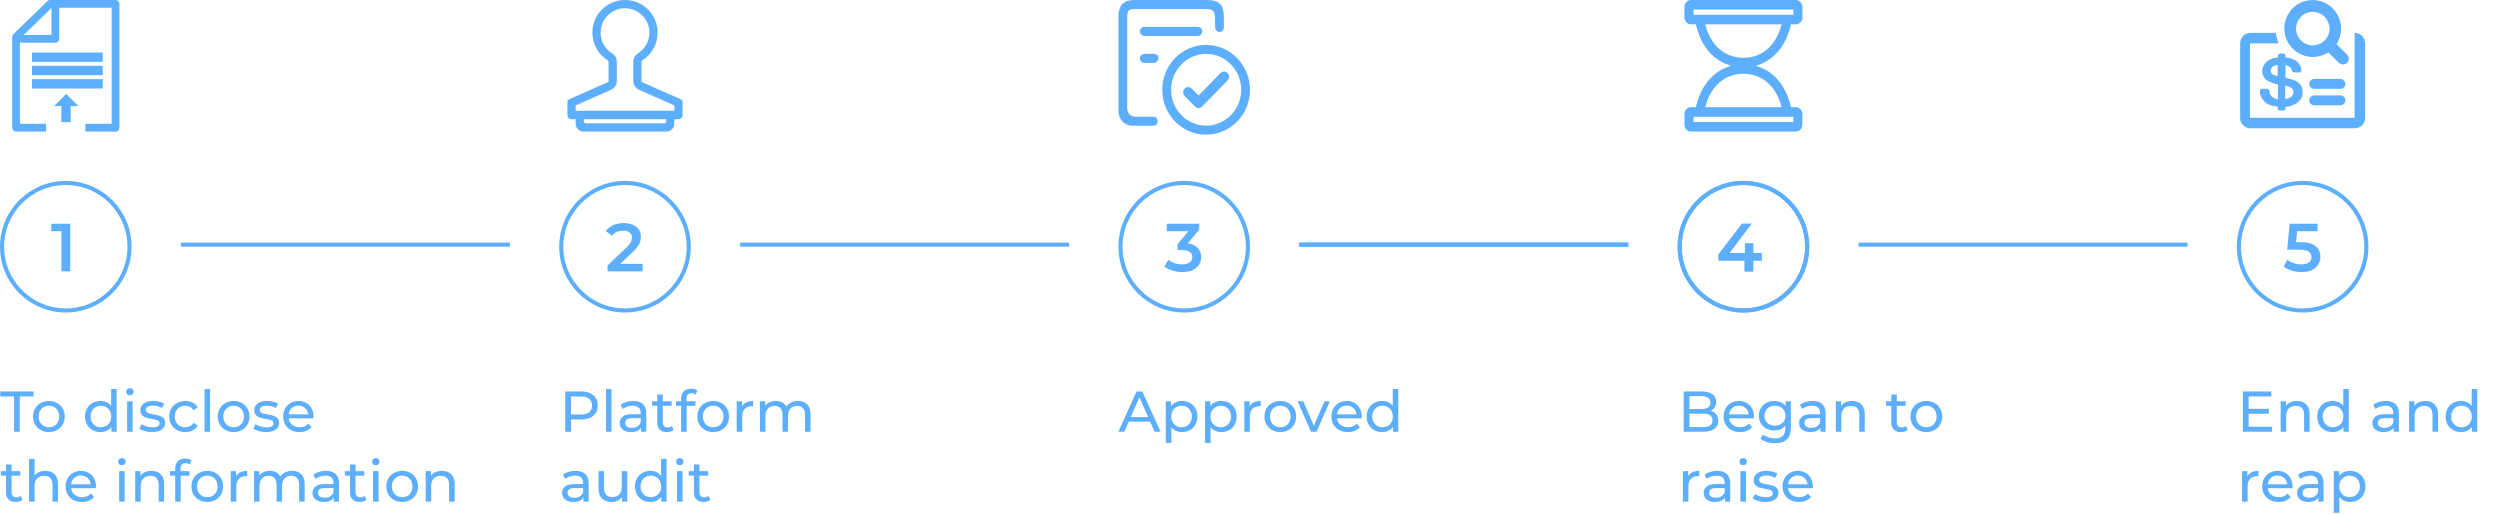 <svg width="608" height="125" viewBox="0 0 608 125" fill="none" xmlns="http://www.w3.org/2000/svg">
<path d="M572.72 8C574.08 8 575.2 9.12 575.2 10.56V28.64C575.2 30.08 574.08 31.2 572.72 31.2H547.28C545.92 31.2 544.8 30.08 544.8 28.64V10.56C544.8 9.12 545.92 8 547.28 8H553.52C553.44 8.4 554.08 10.16 554.08 10.56H547.2V28.64H572.64V8H572.72ZM569.84 15.68C569.44 15.68 569.12 15.52 568.8 15.28L566.24 12.72C563.6 14.48 560.08 14.16 557.76 12C555.44 9.84 554.88 6.4 556.4 3.6C557.92 0.8 561.12 -0.56 564.16 0.24C567.2 1.04 569.36 3.76 569.36 6.96C569.36 8.32 568.96 9.6 568.24 10.72L570.8 13.28C571.2 13.68 571.36 14.32 571.12 14.8C570.96 15.36 570.4 15.68 569.84 15.68ZM562.48 2.88C560.24 2.88 558.4 4.72 558.4 6.96C558.4 9.2 560.24 11.04 562.48 11.04C564.72 11.04 566.56 9.2 566.56 6.96C566.48 4.72 564.72 2.88 562.48 2.88ZM558.64 19.84C559.04 20.08 559.44 20.48 559.68 20.96C559.92 21.44 560 22 560 22.64C560 23.2 559.84 23.68 559.52 24.16C559.2 24.56 558.88 24.88 558.4 25.2C558 25.44 557.44 25.68 556.96 25.84C556.56 25.92 556.24 26 555.84 26V26.4C555.84 26.56 555.76 26.64 555.68 26.72C555.6 26.8 555.44 26.88 555.36 26.88H554.4C554.24 26.88 554.16 26.8 554.08 26.72C554 26.64 553.92 26.48 553.92 26.4V25.92C552.96 25.84 552 25.6 551.36 25.2C550.56 24.72 550 23.92 549.68 22.96C549.68 22.8 549.6 22.64 549.6 22.56V22.16C549.6 22 549.6 21.84 549.76 21.76C549.84 21.68 550 21.6 550.16 21.6H551.44C551.6 21.6 551.68 21.68 551.76 21.76C551.84 21.84 551.92 22 551.92 22.08C551.92 22.32 552 22.64 552.08 22.88C552.16 23.12 552.32 23.36 552.56 23.52C552.8 23.68 553.04 23.84 553.36 24C553.52 24.08 553.76 24.08 554 24.16V20.56C553.6 20.48 553.2 20.4 552.88 20.24C552.4 20.08 551.92 19.92 551.52 19.68C551.12 19.44 550.8 19.12 550.56 18.72C550.32 18.32 550.16 17.76 550.16 17.28C550.16 16.8 550.32 16.32 550.56 15.84C550.8 15.44 551.12 15.04 551.52 14.8C551.92 14.48 552.4 14.32 552.88 14.16C553.2 14.08 553.6 14 554 14V13.52C554 13.36 554.08 13.28 554.16 13.2C554.24 13.12 554.4 13.04 554.48 13.04H555.36C555.52 13.04 555.6 13.12 555.68 13.2C555.76 13.28 555.84 13.44 555.84 13.52V14C556.24 14 556.56 14.08 556.96 14.16C557.44 14.32 557.92 14.48 558.32 14.72C558.72 14.96 559.04 15.36 559.28 15.76C559.52 16.16 559.68 16.64 559.68 17.12C559.68 17.28 559.6 17.36 559.52 17.52C559.36 17.52 559.2 17.6 559.12 17.6H557.84C557.68 17.6 557.6 17.52 557.52 17.44C557.44 17.36 557.36 17.2 557.36 17.12C557.36 16.96 557.28 16.8 557.2 16.64C557.12 16.48 556.96 16.32 556.8 16.24C556.64 16.08 556.4 16 556.16 15.92C556.08 15.92 555.92 15.84 555.84 15.84V18.96C556.32 19.04 556.8 19.2 557.2 19.28C557.76 19.36 558.24 19.6 558.64 19.84ZM553.52 18.4C553.6 18.4 553.76 18.48 553.92 18.48V15.76C553.76 15.76 553.68 15.84 553.52 15.84C553.28 15.92 553.04 16 552.8 16.16C552.64 16.32 552.48 16.4 552.4 16.64C552.32 16.8 552.24 16.96 552.24 17.2C552.24 17.44 552.32 17.68 552.4 17.76C552.48 17.92 552.64 18.08 552.8 18.16L553.52 18.4ZM557.12 23.6C557.36 23.44 557.52 23.28 557.6 23.04C557.68 22.88 557.76 22.64 557.76 22.4C557.76 22.08 557.68 21.84 557.6 21.76C557.52 21.6 557.36 21.44 557.12 21.28C556.88 21.12 556.64 21.04 556.32 20.96C556.16 20.88 556 20.88 555.76 20.8V24.08C555.92 24.08 556.08 24 556.24 24C556.64 23.92 556.88 23.76 557.12 23.6ZM562.8 23.2H569.2C569.84 23.2 570.4 23.76 570.4 24.4C570.4 25.04 569.84 25.6 569.2 25.6H562.8C562.16 25.6 561.6 25.04 561.6 24.4C561.6 23.76 562.16 23.2 562.8 23.2ZM562.8 19.2H569.2C569.84 19.2 570.4 19.76 570.4 20.4C570.4 21.04 569.84 21.6 569.2 21.6H562.8C562.16 21.6 561.6 21.04 561.6 20.4C561.6 19.76 562.16 19.2 562.8 19.2Z" fill="#5DAFFD"/>
<circle cx="16" cy="60" r="15.5" stroke="#5DAFFD"/>
<circle cx="288" cy="60" r="15.5" stroke="#5DAFFD"/>
<circle cx="152" cy="60" r="15.5" stroke="#5DAFFD"/>
<circle cx="424" cy="60" r="15.5" stroke="#5DAFFD"/>
<line x1="44" y1="59.5" x2="124" y2="59.5" stroke="#5DAFFD"/>
<line x1="180" y1="59.5" x2="260" y2="59.5" stroke="#5DAFFD"/>
<line x1="316" y1="59.5" x2="396" y2="59.5" stroke="#5DAFFD"/>
<path d="M17.081 54.418V66H14.93V56.222H12.482V54.418H17.081Z" fill="#5DAFFD"/>
<path d="M156.302 64.18V66H147.764V64.561L152.364 60.193C152.882 59.696 153.23 59.266 153.406 58.902C153.594 58.527 153.687 58.157 153.687 57.794C153.687 57.253 153.505 56.839 153.141 56.553C152.777 56.266 152.242 56.122 151.536 56.122C150.356 56.122 149.452 56.525 148.823 57.33L147.317 56.172C147.77 55.565 148.376 55.096 149.137 54.766C149.909 54.424 150.77 54.253 151.718 54.253C152.976 54.253 153.98 54.55 154.73 55.146C155.48 55.742 155.855 56.553 155.855 57.578C155.855 58.207 155.722 58.797 155.458 59.349C155.193 59.9 154.686 60.529 153.936 61.235L150.842 64.18H156.302Z" fill="#5DAFFD"/>
<path d="M288.844 59.2C289.913 59.332 290.73 59.696 291.292 60.292C291.855 60.888 292.136 61.632 292.136 62.526C292.136 63.198 291.965 63.81 291.623 64.362C291.281 64.913 290.763 65.355 290.068 65.686C289.384 66.005 288.546 66.165 287.553 66.165C286.726 66.165 285.926 66.05 285.154 65.818C284.393 65.575 283.742 65.244 283.202 64.825L284.128 63.154C284.547 63.507 285.055 63.788 285.65 63.998C286.257 64.197 286.88 64.296 287.52 64.296C288.281 64.296 288.877 64.141 289.307 63.833C289.748 63.513 289.969 63.083 289.969 62.542C289.969 62.002 289.759 61.582 289.34 61.285C288.932 60.976 288.303 60.821 287.454 60.821H286.395V59.349L289.026 56.222H283.764V54.418H291.656V55.858L288.844 59.2Z" fill="#5DAFFD"/>
<path d="M428.438 63.369H426.386V66H424.301V63.369H417.948V61.88L423.656 54.418H425.956L420.578 61.549H424.367V59.216H426.386V61.549H428.438V63.369Z" fill="#5DAFFD"/>
<circle cx="424" cy="60" r="15.5" stroke="#5DAFFD"/>
<line x1="316" y1="59.5" x2="396" y2="59.5" stroke="#5DAFFD"/>
<path d="M428.438 63.369H426.386V66H424.301V63.369H417.948V61.88L423.656 54.418H425.956L420.578 61.549H424.367V59.216H426.386V61.549H428.438V63.369Z" fill="#5DAFFD"/>
<circle cx="560" cy="60" r="15.5" stroke="#5DAFFD"/>
<line x1="452" y1="59.5" x2="532" y2="59.5" stroke="#5DAFFD"/>
<path d="M559.52 58.902C561.153 58.902 562.361 59.222 563.144 59.862C563.927 60.49 564.318 61.351 564.318 62.443C564.318 63.138 564.148 63.766 563.806 64.329C563.464 64.891 562.951 65.338 562.267 65.669C561.583 66 560.739 66.165 559.735 66.165C558.908 66.165 558.108 66.05 557.336 65.818C556.564 65.575 555.913 65.244 555.384 64.825L556.294 63.154C556.724 63.507 557.237 63.788 557.833 63.998C558.439 64.197 559.063 64.296 559.702 64.296C560.463 64.296 561.059 64.141 561.489 63.833C561.93 63.513 562.151 63.077 562.151 62.526C562.151 61.93 561.914 61.483 561.44 61.185C560.976 60.876 560.177 60.722 559.04 60.722H556.244L556.84 54.418H563.64V56.222H558.66L558.412 58.902H559.52Z" fill="#5DAFFD"/>
<path d="M3.416 96.418H0.056V95.2H8.162V96.418H4.802V105H3.416V96.418ZM11.903 105.084C11.166 105.084 10.503 104.921 9.915 104.594C9.327 104.267 8.865 103.819 8.529 103.25C8.203 102.671 8.039 102.018 8.039 101.29C8.039 100.562 8.203 99.913 8.529 99.344C8.865 98.765 9.327 98.317 9.915 98C10.503 97.673 11.166 97.51 11.903 97.51C12.64 97.51 13.299 97.673 13.877 98C14.465 98.317 14.922 98.765 15.249 99.344C15.585 99.913 15.753 100.562 15.753 101.29C15.753 102.018 15.585 102.671 15.249 103.25C14.922 103.819 14.465 104.267 13.877 104.594C13.299 104.921 12.64 105.084 11.903 105.084ZM11.903 103.908C12.379 103.908 12.804 103.801 13.177 103.586C13.56 103.362 13.858 103.054 14.073 102.662C14.288 102.261 14.395 101.803 14.395 101.29C14.395 100.777 14.288 100.324 14.073 99.932C13.858 99.531 13.56 99.223 13.177 99.008C12.804 98.793 12.379 98.686 11.903 98.686C11.427 98.686 10.998 98.793 10.615 99.008C10.242 99.223 9.943 99.531 9.719 99.932C9.505 100.324 9.397 100.777 9.397 101.29C9.397 101.803 9.505 102.261 9.719 102.662C9.943 103.054 10.242 103.362 10.615 103.586C10.998 103.801 11.427 103.908 11.903 103.908ZM28.372 94.612V105H27.084V103.824C26.785 104.235 26.407 104.547 25.95 104.762C25.492 104.977 24.988 105.084 24.438 105.084C23.719 105.084 23.075 104.925 22.506 104.608C21.936 104.291 21.488 103.847 21.162 103.278C20.844 102.699 20.686 102.037 20.686 101.29C20.686 100.543 20.844 99.885 21.162 99.316C21.488 98.747 21.936 98.303 22.506 97.986C23.075 97.669 23.719 97.51 24.438 97.51C24.97 97.51 25.46 97.613 25.908 97.818C26.356 98.014 26.729 98.308 27.028 98.7V94.612H28.372ZM24.55 103.908C25.016 103.908 25.441 103.801 25.824 103.586C26.206 103.362 26.505 103.054 26.72 102.662C26.934 102.261 27.042 101.803 27.042 101.29C27.042 100.777 26.934 100.324 26.72 99.932C26.505 99.531 26.206 99.223 25.824 99.008C25.441 98.793 25.016 98.686 24.55 98.686C24.074 98.686 23.644 98.793 23.262 99.008C22.888 99.223 22.59 99.531 22.366 99.932C22.151 100.324 22.044 100.777 22.044 101.29C22.044 101.803 22.151 102.261 22.366 102.662C22.59 103.054 22.888 103.362 23.262 103.586C23.644 103.801 24.074 103.908 24.55 103.908ZM30.915 97.58H32.259V105H30.915V97.58ZM31.587 96.152C31.325 96.152 31.106 96.068 30.929 95.9C30.761 95.732 30.677 95.527 30.677 95.284C30.677 95.041 30.761 94.836 30.929 94.668C31.106 94.491 31.325 94.402 31.587 94.402C31.848 94.402 32.063 94.486 32.231 94.654C32.408 94.813 32.497 95.013 32.497 95.256C32.497 95.508 32.408 95.723 32.231 95.9C32.063 96.068 31.848 96.152 31.587 96.152ZM36.953 105.084C36.346 105.084 35.763 105.005 35.203 104.846C34.643 104.678 34.204 104.468 33.887 104.216L34.447 103.152C34.773 103.385 35.17 103.572 35.637 103.712C36.103 103.852 36.575 103.922 37.051 103.922C38.227 103.922 38.815 103.586 38.815 102.914C38.815 102.69 38.735 102.513 38.577 102.382C38.418 102.251 38.217 102.158 37.975 102.102C37.741 102.037 37.405 101.967 36.967 101.892C36.369 101.799 35.879 101.691 35.497 101.57C35.123 101.449 34.801 101.243 34.531 100.954C34.26 100.665 34.125 100.259 34.125 99.736C34.125 99.064 34.405 98.527 34.965 98.126C35.525 97.715 36.276 97.51 37.219 97.51C37.713 97.51 38.208 97.571 38.703 97.692C39.197 97.813 39.603 97.977 39.921 98.182L39.347 99.246C38.74 98.854 38.026 98.658 37.205 98.658C36.635 98.658 36.201 98.751 35.903 98.938C35.604 99.125 35.455 99.372 35.455 99.68C35.455 99.923 35.539 100.114 35.707 100.254C35.875 100.394 36.08 100.497 36.323 100.562C36.575 100.627 36.925 100.702 37.373 100.786C37.97 100.889 38.451 101.001 38.815 101.122C39.188 101.234 39.505 101.43 39.767 101.71C40.028 101.99 40.159 102.382 40.159 102.886C40.159 103.558 39.869 104.095 39.291 104.496C38.721 104.888 37.942 105.084 36.953 105.084ZM45.072 105.084C44.316 105.084 43.64 104.921 43.042 104.594C42.455 104.267 41.992 103.819 41.657 103.25C41.321 102.671 41.153 102.018 41.153 101.29C41.153 100.562 41.321 99.913 41.657 99.344C41.992 98.765 42.455 98.317 43.042 98C43.64 97.673 44.316 97.51 45.072 97.51C45.745 97.51 46.342 97.645 46.864 97.916C47.397 98.187 47.807 98.579 48.096 99.092L47.075 99.75C46.841 99.395 46.552 99.129 46.206 98.952C45.861 98.775 45.478 98.686 45.059 98.686C44.573 98.686 44.135 98.793 43.742 99.008C43.36 99.223 43.056 99.531 42.833 99.932C42.618 100.324 42.511 100.777 42.511 101.29C42.511 101.813 42.618 102.275 42.833 102.676C43.056 103.068 43.36 103.371 43.742 103.586C44.135 103.801 44.573 103.908 45.059 103.908C45.478 103.908 45.861 103.819 46.206 103.642C46.552 103.465 46.841 103.199 47.075 102.844L48.096 103.488C47.807 104.001 47.397 104.398 46.864 104.678C46.342 104.949 45.745 105.084 45.072 105.084ZM49.741 94.612H51.085V105H49.741V94.612ZM56.829 105.084C56.092 105.084 55.429 104.921 54.841 104.594C54.253 104.267 53.791 103.819 53.455 103.25C53.128 102.671 52.965 102.018 52.965 101.29C52.965 100.562 53.128 99.913 53.455 99.344C53.791 98.765 54.253 98.317 54.841 98C55.429 97.673 56.092 97.51 56.829 97.51C57.566 97.51 58.224 97.673 58.803 98C59.391 98.317 59.848 98.765 60.175 99.344C60.511 99.913 60.679 100.562 60.679 101.29C60.679 102.018 60.511 102.671 60.175 103.25C59.848 103.819 59.391 104.267 58.803 104.594C58.224 104.921 57.566 105.084 56.829 105.084ZM56.829 103.908C57.305 103.908 57.73 103.801 58.103 103.586C58.486 103.362 58.784 103.054 58.999 102.662C59.214 102.261 59.321 101.803 59.321 101.29C59.321 100.777 59.214 100.324 58.999 99.932C58.784 99.531 58.486 99.223 58.103 99.008C57.73 98.793 57.305 98.686 56.829 98.686C56.353 98.686 55.924 98.793 55.541 99.008C55.168 99.223 54.869 99.531 54.645 99.932C54.43 100.324 54.323 100.777 54.323 101.29C54.323 101.803 54.43 102.261 54.645 102.662C54.869 103.054 55.168 103.362 55.541 103.586C55.924 103.801 56.353 103.908 56.829 103.908ZM64.666 105.084C64.059 105.084 63.476 105.005 62.916 104.846C62.356 104.678 61.917 104.468 61.6 104.216L62.16 103.152C62.486 103.385 62.883 103.572 63.35 103.712C63.816 103.852 64.288 103.922 64.764 103.922C65.94 103.922 66.528 103.586 66.528 102.914C66.528 102.69 66.448 102.513 66.29 102.382C66.131 102.251 65.93 102.158 65.688 102.102C65.454 102.037 65.118 101.967 64.68 101.892C64.082 101.799 63.592 101.691 63.21 101.57C62.836 101.449 62.514 101.243 62.244 100.954C61.973 100.665 61.838 100.259 61.838 99.736C61.838 99.064 62.118 98.527 62.678 98.126C63.238 97.715 63.989 97.51 64.932 97.51C65.426 97.51 65.921 97.571 66.416 97.692C66.91 97.813 67.316 97.977 67.634 98.182L67.06 99.246C66.453 98.854 65.739 98.658 64.918 98.658C64.348 98.658 63.914 98.751 63.616 98.938C63.317 99.125 63.168 99.372 63.168 99.68C63.168 99.923 63.252 100.114 63.42 100.254C63.588 100.394 63.793 100.497 64.036 100.562C64.288 100.627 64.638 100.702 65.086 100.786C65.683 100.889 66.164 101.001 66.528 101.122C66.901 101.234 67.218 101.43 67.48 101.71C67.741 101.99 67.872 102.382 67.872 102.886C67.872 103.558 67.582 104.095 67.004 104.496C66.434 104.888 65.655 105.084 64.666 105.084ZM76.257 101.332C76.257 101.435 76.248 101.57 76.229 101.738H70.209C70.293 102.391 70.578 102.919 71.063 103.32C71.558 103.712 72.169 103.908 72.897 103.908C73.784 103.908 74.498 103.609 75.039 103.012L75.781 103.88C75.445 104.272 75.025 104.571 74.521 104.776C74.027 104.981 73.471 105.084 72.855 105.084C72.071 105.084 71.376 104.925 70.769 104.608C70.163 104.281 69.691 103.829 69.355 103.25C69.029 102.671 68.865 102.018 68.865 101.29C68.865 100.571 69.024 99.923 69.341 99.344C69.668 98.765 70.111 98.317 70.671 98C71.241 97.673 71.88 97.51 72.589 97.51C73.299 97.51 73.929 97.673 74.479 98C75.039 98.317 75.473 98.765 75.781 99.344C76.099 99.923 76.257 100.585 76.257 101.332ZM72.589 98.644C71.945 98.644 71.404 98.84 70.965 99.232C70.536 99.624 70.284 100.137 70.209 100.772H74.969C74.895 100.147 74.638 99.638 74.199 99.246C73.77 98.845 73.233 98.644 72.589 98.644ZM5.446 121.566C5.25 121.734 5.007 121.865 4.718 121.958C4.429 122.042 4.13 122.084 3.822 122.084C3.075 122.084 2.497 121.883 2.086 121.482C1.675 121.081 1.47 120.507 1.47 119.76V115.686H0.21V114.58H1.47V112.956H2.814V114.58H4.942V115.686H2.814V119.704C2.814 120.105 2.912 120.413 3.108 120.628C3.313 120.843 3.603 120.95 3.976 120.95C4.387 120.95 4.737 120.833 5.026 120.6L5.446 121.566ZM11.033 114.51C11.976 114.51 12.722 114.785 13.273 115.336C13.833 115.877 14.113 116.675 14.113 117.73V122H12.769V117.884C12.769 117.165 12.596 116.624 12.251 116.26C11.905 115.896 11.411 115.714 10.767 115.714C10.039 115.714 9.465 115.929 9.045 116.358C8.625 116.778 8.415 117.385 8.415 118.178V122H7.071V111.612H8.415V115.63C8.695 115.275 9.059 115 9.507 114.804C9.964 114.608 10.473 114.51 11.033 114.51ZM23.347 118.332C23.347 118.435 23.338 118.57 23.319 118.738H17.299C17.383 119.391 17.668 119.919 18.153 120.32C18.648 120.712 19.259 120.908 19.987 120.908C20.874 120.908 21.588 120.609 22.129 120.012L22.871 120.88C22.535 121.272 22.115 121.571 21.611 121.776C21.116 121.981 20.561 122.084 19.945 122.084C19.161 122.084 18.466 121.925 17.859 121.608C17.253 121.281 16.781 120.829 16.445 120.25C16.119 119.671 15.955 119.018 15.955 118.29C15.955 117.571 16.114 116.923 16.431 116.344C16.758 115.765 17.201 115.317 17.761 115C18.331 114.673 18.97 114.51 19.679 114.51C20.389 114.51 21.018 114.673 21.569 115C22.129 115.317 22.563 115.765 22.871 116.344C23.189 116.923 23.347 117.585 23.347 118.332ZM19.679 115.644C19.035 115.644 18.494 115.84 18.055 116.232C17.626 116.624 17.374 117.137 17.299 117.772H22.059C21.985 117.147 21.728 116.638 21.289 116.246C20.86 115.845 20.323 115.644 19.679 115.644ZM28.973 114.58H30.317V122H28.973V114.58ZM29.645 113.152C29.384 113.152 29.165 113.068 28.987 112.9C28.819 112.732 28.735 112.527 28.735 112.284C28.735 112.041 28.819 111.836 28.987 111.668C29.165 111.491 29.384 111.402 29.645 111.402C29.907 111.402 30.121 111.486 30.289 111.654C30.467 111.813 30.555 112.013 30.555 112.256C30.555 112.508 30.467 112.723 30.289 112.9C30.121 113.068 29.907 113.152 29.645 113.152ZM36.845 114.51C37.788 114.51 38.535 114.785 39.085 115.336C39.645 115.877 39.925 116.675 39.925 117.73V122H38.581V117.884C38.581 117.165 38.409 116.624 38.063 116.26C37.718 115.896 37.223 115.714 36.579 115.714C35.851 115.714 35.277 115.929 34.857 116.358C34.437 116.778 34.227 117.385 34.227 118.178V122H32.883V114.58H34.171V115.7C34.442 115.317 34.806 115.023 35.263 114.818C35.73 114.613 36.257 114.51 36.845 114.51ZM45.129 112.634C44.326 112.634 43.925 113.068 43.925 113.936V114.58H46.081V115.686H43.953V122H42.609V115.686H41.349V114.58H42.609V113.922C42.609 113.185 42.823 112.601 43.253 112.172C43.682 111.743 44.284 111.528 45.059 111.528C45.357 111.528 45.637 111.565 45.899 111.64C46.16 111.715 46.384 111.822 46.571 111.962L46.165 112.984C45.857 112.751 45.511 112.634 45.129 112.634ZM50.417 122.084C49.679 122.084 49.017 121.921 48.429 121.594C47.841 121.267 47.379 120.819 47.043 120.25C46.716 119.671 46.553 119.018 46.553 118.29C46.553 117.562 46.716 116.913 47.043 116.344C47.379 115.765 47.841 115.317 48.429 115C49.017 114.673 49.679 114.51 50.417 114.51C51.154 114.51 51.812 114.673 52.391 115C52.979 115.317 53.436 115.765 53.763 116.344C54.099 116.913 54.267 117.562 54.267 118.29C54.267 119.018 54.099 119.671 53.763 120.25C53.436 120.819 52.979 121.267 52.391 121.594C51.812 121.921 51.154 122.084 50.417 122.084ZM50.417 120.908C50.893 120.908 51.318 120.801 51.691 120.586C52.074 120.362 52.372 120.054 52.587 119.662C52.801 119.261 52.909 118.803 52.909 118.29C52.909 117.777 52.801 117.324 52.587 116.932C52.372 116.531 52.074 116.223 51.691 116.008C51.318 115.793 50.893 115.686 50.417 115.686C49.941 115.686 49.511 115.793 49.129 116.008C48.755 116.223 48.457 116.531 48.233 116.932C48.018 117.324 47.911 117.777 47.911 118.29C47.911 118.803 48.018 119.261 48.233 119.662C48.457 120.054 48.755 120.362 49.129 120.586C49.511 120.801 49.941 120.908 50.417 120.908ZM57.414 115.826C57.647 115.397 57.992 115.07 58.45 114.846C58.907 114.622 59.462 114.51 60.116 114.51V115.812C60.041 115.803 59.938 115.798 59.808 115.798C59.08 115.798 58.506 116.017 58.086 116.456C57.675 116.885 57.47 117.501 57.47 118.304V122H56.126V114.58H57.414V115.826ZM71.054 114.51C71.987 114.51 72.725 114.781 73.266 115.322C73.817 115.863 74.092 116.666 74.092 117.73V122H72.748V117.884C72.748 117.165 72.58 116.624 72.244 116.26C71.917 115.896 71.446 115.714 70.83 115.714C70.149 115.714 69.607 115.929 69.206 116.358C68.805 116.778 68.604 117.385 68.604 118.178V122H67.26V117.884C67.26 117.165 67.092 116.624 66.756 116.26C66.429 115.896 65.958 115.714 65.342 115.714C64.661 115.714 64.119 115.929 63.718 116.358C63.317 116.778 63.116 117.385 63.116 118.178V122H61.772V114.58H63.06V115.686C63.331 115.303 63.685 115.014 64.124 114.818C64.563 114.613 65.062 114.51 65.622 114.51C66.201 114.51 66.714 114.627 67.162 114.86C67.61 115.093 67.955 115.434 68.198 115.882C68.478 115.453 68.865 115.117 69.36 114.874C69.864 114.631 70.429 114.51 71.054 114.51ZM79.267 114.51C80.294 114.51 81.078 114.762 81.619 115.266C82.17 115.77 82.445 116.521 82.445 117.52V122H81.171V121.02C80.947 121.365 80.625 121.631 80.205 121.818C79.794 121.995 79.304 122.084 78.735 122.084C77.904 122.084 77.237 121.883 76.733 121.482C76.238 121.081 75.991 120.553 75.991 119.9C75.991 119.247 76.229 118.724 76.705 118.332C77.181 117.931 77.937 117.73 78.973 117.73H81.101V117.464C81.101 116.885 80.933 116.442 80.597 116.134C80.261 115.826 79.766 115.672 79.113 115.672C78.674 115.672 78.245 115.747 77.825 115.896C77.405 116.036 77.05 116.227 76.761 116.47L76.201 115.462C76.584 115.154 77.041 114.921 77.573 114.762C78.105 114.594 78.67 114.51 79.267 114.51ZM78.959 121.048C79.472 121.048 79.916 120.936 80.289 120.712C80.662 120.479 80.933 120.152 81.101 119.732V118.696H79.029C77.89 118.696 77.321 119.079 77.321 119.844C77.321 120.217 77.466 120.511 77.755 120.726C78.044 120.941 78.446 121.048 78.959 121.048ZM89.104 121.566C88.908 121.734 88.665 121.865 88.376 121.958C88.087 122.042 87.788 122.084 87.48 122.084C86.734 122.084 86.155 121.883 85.744 121.482C85.334 121.081 85.128 120.507 85.128 119.76V115.686H83.868V114.58H85.128V112.956H86.472V114.58H88.6V115.686H86.472V119.704C86.472 120.105 86.57 120.413 86.766 120.628C86.972 120.843 87.261 120.95 87.634 120.95C88.045 120.95 88.395 120.833 88.684 120.6L89.104 121.566ZM90.729 114.58H92.073V122H90.729V114.58ZM91.401 113.152C91.14 113.152 90.92 113.068 90.743 112.9C90.575 112.732 90.491 112.527 90.491 112.284C90.491 112.041 90.575 111.836 90.743 111.668C90.92 111.491 91.14 111.402 91.401 111.402C91.662 111.402 91.877 111.486 92.045 111.654C92.222 111.813 92.311 112.013 92.311 112.256C92.311 112.508 92.222 112.723 92.045 112.9C91.877 113.068 91.662 113.152 91.401 113.152ZM97.817 122.084C97.08 122.084 96.417 121.921 95.829 121.594C95.241 121.267 94.779 120.819 94.443 120.25C94.117 119.671 93.953 119.018 93.953 118.29C93.953 117.562 94.117 116.913 94.443 116.344C94.779 115.765 95.241 115.317 95.829 115C96.417 114.673 97.08 114.51 97.817 114.51C98.555 114.51 99.213 114.673 99.791 115C100.379 115.317 100.837 115.765 101.163 116.344C101.499 116.913 101.667 117.562 101.667 118.29C101.667 119.018 101.499 119.671 101.163 120.25C100.837 120.819 100.379 121.267 99.791 121.594C99.213 121.921 98.555 122.084 97.817 122.084ZM97.817 120.908C98.293 120.908 98.718 120.801 99.091 120.586C99.474 120.362 99.773 120.054 99.987 119.662C100.202 119.261 100.309 118.803 100.309 118.29C100.309 117.777 100.202 117.324 99.987 116.932C99.773 116.531 99.474 116.223 99.091 116.008C98.718 115.793 98.293 115.686 97.817 115.686C97.341 115.686 96.912 115.793 96.529 116.008C96.156 116.223 95.857 116.531 95.633 116.932C95.419 117.324 95.311 117.777 95.311 118.29C95.311 118.803 95.419 119.261 95.633 119.662C95.857 120.054 96.156 120.362 96.529 120.586C96.912 120.801 97.341 120.908 97.817 120.908ZM107.488 114.51C108.431 114.51 109.177 114.785 109.728 115.336C110.288 115.877 110.568 116.675 110.568 117.73V122H109.224V117.884C109.224 117.165 109.051 116.624 108.706 116.26C108.361 115.896 107.866 115.714 107.222 115.714C106.494 115.714 105.92 115.929 105.5 116.358C105.08 116.778 104.87 117.385 104.87 118.178V122H103.526V114.58H104.814V115.7C105.085 115.317 105.449 115.023 105.906 114.818C106.373 114.613 106.9 114.51 107.488 114.51Z" fill="#5DAFFD"/>
<path d="M141.292 95.2C142.561 95.2 143.56 95.503 144.288 96.11C145.016 96.717 145.38 97.552 145.38 98.616C145.38 99.68 145.016 100.515 144.288 101.122C143.56 101.729 142.561 102.032 141.292 102.032H138.87V105H137.47V95.2H141.292ZM141.25 100.814C142.137 100.814 142.813 100.627 143.28 100.254C143.747 99.871 143.98 99.325 143.98 98.616C143.98 97.907 143.747 97.365 143.28 96.992C142.813 96.609 142.137 96.418 141.25 96.418H138.87V100.814H141.25ZM147.378 94.612H148.722V105H147.378V94.612ZM153.99 97.51C155.016 97.51 155.8 97.762 156.342 98.266C156.892 98.77 157.168 99.521 157.168 100.52V105H155.894V104.02C155.67 104.365 155.348 104.631 154.928 104.818C154.517 104.995 154.027 105.084 153.458 105.084C152.627 105.084 151.96 104.883 151.456 104.482C150.961 104.081 150.714 103.553 150.714 102.9C150.714 102.247 150.952 101.724 151.428 101.332C151.904 100.931 152.66 100.73 153.696 100.73H155.824V100.464C155.824 99.885 155.656 99.442 155.32 99.134C154.984 98.826 154.489 98.672 153.836 98.672C153.397 98.672 152.968 98.747 152.548 98.896C152.128 99.036 151.773 99.227 151.484 99.47L150.924 98.462C151.306 98.154 151.764 97.921 152.296 97.762C152.828 97.594 153.392 97.51 153.99 97.51ZM153.682 104.048C154.195 104.048 154.638 103.936 155.012 103.712C155.385 103.479 155.656 103.152 155.824 102.732V101.696H153.752C152.613 101.696 152.044 102.079 152.044 102.844C152.044 103.217 152.188 103.511 152.478 103.726C152.767 103.941 153.168 104.048 153.682 104.048ZM163.827 104.566C163.631 104.734 163.388 104.865 163.099 104.958C162.81 105.042 162.511 105.084 162.203 105.084C161.456 105.084 160.878 104.883 160.467 104.482C160.056 104.081 159.851 103.507 159.851 102.76V98.686H158.591V97.58H159.851V95.956H161.195V97.58H163.323V98.686H161.195V102.704C161.195 103.105 161.293 103.413 161.489 103.628C161.694 103.843 161.984 103.95 162.357 103.95C162.768 103.95 163.118 103.833 163.407 103.6L163.827 104.566ZM168.168 95.634C167.365 95.634 166.964 96.068 166.964 96.936V97.58H169.12V98.686H166.992V105H165.648V98.686H164.388V97.58H165.648V96.922C165.648 96.185 165.862 95.601 166.292 95.172C166.721 94.743 167.323 94.528 168.098 94.528C168.396 94.528 168.676 94.565 168.938 94.64C169.199 94.715 169.423 94.822 169.61 94.962L169.204 95.984C168.896 95.751 168.55 95.634 168.168 95.634ZM173.456 105.084C172.719 105.084 172.056 104.921 171.468 104.594C170.88 104.267 170.418 103.819 170.082 103.25C169.755 102.671 169.592 102.018 169.592 101.29C169.592 100.562 169.755 99.913 170.082 99.344C170.418 98.765 170.88 98.317 171.468 98C172.056 97.673 172.719 97.51 173.456 97.51C174.193 97.51 174.851 97.673 175.43 98C176.018 98.317 176.475 98.765 176.802 99.344C177.138 99.913 177.306 100.562 177.306 101.29C177.306 102.018 177.138 102.671 176.802 103.25C176.475 103.819 176.018 104.267 175.43 104.594C174.851 104.921 174.193 105.084 173.456 105.084ZM173.456 103.908C173.932 103.908 174.357 103.801 174.73 103.586C175.113 103.362 175.411 103.054 175.626 102.662C175.841 102.261 175.948 101.803 175.948 101.29C175.948 100.777 175.841 100.324 175.626 99.932C175.411 99.531 175.113 99.223 174.73 99.008C174.357 98.793 173.932 98.686 173.456 98.686C172.98 98.686 172.551 98.793 172.168 99.008C171.795 99.223 171.496 99.531 171.272 99.932C171.057 100.324 170.95 100.777 170.95 101.29C170.95 101.803 171.057 102.261 171.272 102.662C171.496 103.054 171.795 103.362 172.168 103.586C172.551 103.801 172.98 103.908 173.456 103.908ZM180.453 98.826C180.686 98.397 181.031 98.07 181.489 97.846C181.946 97.622 182.501 97.51 183.155 97.51V98.812C183.08 98.803 182.977 98.798 182.847 98.798C182.119 98.798 181.545 99.017 181.125 99.456C180.714 99.885 180.509 100.501 180.509 101.304V105H179.165V97.58H180.453V98.826ZM194.093 97.51C195.026 97.51 195.764 97.781 196.305 98.322C196.856 98.863 197.131 99.666 197.131 100.73V105H195.787V100.884C195.787 100.165 195.619 99.624 195.283 99.26C194.956 98.896 194.485 98.714 193.869 98.714C193.188 98.714 192.646 98.929 192.245 99.358C191.844 99.778 191.643 100.385 191.643 101.178V105H190.299V100.884C190.299 100.165 190.131 99.624 189.795 99.26C189.468 98.896 188.997 98.714 188.381 98.714C187.7 98.714 187.158 98.929 186.757 99.358C186.356 99.778 186.155 100.385 186.155 101.178V105H184.811V97.58H186.099V98.686C186.37 98.303 186.724 98.014 187.163 97.818C187.602 97.613 188.101 97.51 188.661 97.51C189.24 97.51 189.753 97.627 190.201 97.86C190.649 98.093 190.994 98.434 191.237 98.882C191.517 98.453 191.904 98.117 192.399 97.874C192.903 97.631 193.468 97.51 194.093 97.51ZM139.976 114.51C141.003 114.51 141.787 114.762 142.328 115.266C142.879 115.77 143.154 116.521 143.154 117.52V122H141.88V121.02C141.656 121.365 141.334 121.631 140.914 121.818C140.503 121.995 140.013 122.084 139.444 122.084C138.613 122.084 137.946 121.883 137.442 121.482C136.947 121.081 136.7 120.553 136.7 119.9C136.7 119.247 136.938 118.724 137.414 118.332C137.89 117.931 138.646 117.73 139.682 117.73H141.81V117.464C141.81 116.885 141.642 116.442 141.306 116.134C140.97 115.826 140.475 115.672 139.822 115.672C139.383 115.672 138.954 115.747 138.534 115.896C138.114 116.036 137.759 116.227 137.47 116.47L136.91 115.462C137.293 115.154 137.75 114.921 138.282 114.762C138.814 114.594 139.379 114.51 139.976 114.51ZM139.668 121.048C140.181 121.048 140.625 120.936 140.998 120.712C141.371 120.479 141.642 120.152 141.81 119.732V118.696H139.738C138.599 118.696 138.03 119.079 138.03 119.844C138.03 120.217 138.175 120.511 138.464 120.726C138.753 120.941 139.155 121.048 139.668 121.048ZM152.557 114.58V122H151.283V120.88C151.013 121.263 150.653 121.561 150.205 121.776C149.767 121.981 149.286 122.084 148.763 122.084C147.774 122.084 146.995 121.813 146.425 121.272C145.856 120.721 145.571 119.914 145.571 118.85V114.58H146.915V118.696C146.915 119.415 147.088 119.961 147.433 120.334C147.779 120.698 148.273 120.88 148.917 120.88C149.627 120.88 150.187 120.665 150.597 120.236C151.008 119.807 151.213 119.2 151.213 118.416V114.58H152.557ZM162.116 111.612V122H160.828V120.824C160.529 121.235 160.151 121.547 159.694 121.762C159.236 121.977 158.732 122.084 158.182 122.084C157.463 122.084 156.819 121.925 156.25 121.608C155.68 121.291 155.232 120.847 154.906 120.278C154.588 119.699 154.43 119.037 154.43 118.29C154.43 117.543 154.588 116.885 154.906 116.316C155.232 115.747 155.68 115.303 156.25 114.986C156.819 114.669 157.463 114.51 158.182 114.51C158.714 114.51 159.204 114.613 159.652 114.818C160.1 115.014 160.473 115.308 160.772 115.7V111.612H162.116ZM158.294 120.908C158.76 120.908 159.185 120.801 159.568 120.586C159.95 120.362 160.249 120.054 160.464 119.662C160.678 119.261 160.786 118.803 160.786 118.29C160.786 117.777 160.678 117.324 160.464 116.932C160.249 116.531 159.95 116.223 159.568 116.008C159.185 115.793 158.76 115.686 158.294 115.686C157.818 115.686 157.388 115.793 157.006 116.008C156.632 116.223 156.334 116.531 156.11 116.932C155.895 117.324 155.788 117.777 155.788 118.29C155.788 118.803 155.895 119.261 156.11 119.662C156.334 120.054 156.632 120.362 157.006 120.586C157.388 120.801 157.818 120.908 158.294 120.908ZM164.659 114.58H166.003V122H164.659V114.58ZM165.331 113.152C165.069 113.152 164.85 113.068 164.673 112.9C164.505 112.732 164.421 112.527 164.421 112.284C164.421 112.041 164.505 111.836 164.673 111.668C164.85 111.491 165.069 111.402 165.331 111.402C165.592 111.402 165.807 111.486 165.975 111.654C166.152 111.813 166.241 112.013 166.241 112.256C166.241 112.508 166.152 112.723 165.975 112.9C165.807 113.068 165.592 113.152 165.331 113.152ZM172.741 121.566C172.545 121.734 172.302 121.865 172.013 121.958C171.724 122.042 171.425 122.084 171.117 122.084C170.37 122.084 169.792 121.883 169.381 121.482C168.97 121.081 168.765 120.507 168.765 119.76V115.686H167.505V114.58H168.765V112.956H170.109V114.58H172.237V115.686H170.109V119.704C170.109 120.105 170.207 120.413 170.403 120.628C170.608 120.843 170.898 120.95 171.271 120.95C171.682 120.95 172.032 120.833 172.321 120.6L172.741 121.566Z" fill="#5DAFFD"/>
<path d="M416.064 99.918C416.633 100.077 417.081 100.366 417.408 100.786C417.735 101.197 417.898 101.719 417.898 102.354C417.898 103.203 417.576 103.857 416.932 104.314C416.297 104.771 415.369 105 414.146 105H409.47V95.2H413.866C414.986 95.2 415.849 95.424 416.456 95.872C417.072 96.32 417.38 96.941 417.38 97.734C417.38 98.247 417.259 98.691 417.016 99.064C416.783 99.437 416.465 99.722 416.064 99.918ZM410.87 96.334V99.47H413.74C414.459 99.47 415.009 99.339 415.392 99.078C415.784 98.807 415.98 98.415 415.98 97.902C415.98 97.389 415.784 97.001 415.392 96.74C415.009 96.469 414.459 96.334 413.74 96.334H410.87ZM414.09 103.866C414.883 103.866 415.481 103.735 415.882 103.474C416.283 103.213 416.484 102.802 416.484 102.242C416.484 101.15 415.686 100.604 414.09 100.604H410.87V103.866H414.09ZM426.576 101.332C426.576 101.435 426.566 101.57 426.548 101.738H420.528C420.612 102.391 420.896 102.919 421.382 103.32C421.876 103.712 422.488 103.908 423.216 103.908C424.102 103.908 424.816 103.609 425.358 103.012L426.1 103.88C425.764 104.272 425.344 104.571 424.84 104.776C424.345 104.981 423.79 105.084 423.174 105.084C422.39 105.084 421.694 104.925 421.088 104.608C420.481 104.281 420.01 103.829 419.674 103.25C419.347 102.671 419.184 102.018 419.184 101.29C419.184 100.571 419.342 99.923 419.66 99.344C419.986 98.765 420.43 98.317 420.99 98C421.559 97.673 422.198 97.51 422.908 97.51C423.617 97.51 424.247 97.673 424.798 98C425.358 98.317 425.792 98.765 426.1 99.344C426.417 99.923 426.576 100.585 426.576 101.332ZM422.908 98.644C422.264 98.644 421.722 98.84 421.284 99.232C420.854 99.624 420.602 100.137 420.528 100.772H425.288C425.213 100.147 424.956 99.638 424.518 99.246C424.088 98.845 423.552 98.644 422.908 98.644ZM435.54 97.58V103.992C435.54 105.289 435.218 106.246 434.574 106.862C433.93 107.487 432.969 107.8 431.69 107.8C430.99 107.8 430.323 107.702 429.688 107.506C429.053 107.319 428.54 107.049 428.148 106.694L428.792 105.658C429.137 105.957 429.562 106.19 430.066 106.358C430.579 106.535 431.107 106.624 431.648 106.624C432.516 106.624 433.155 106.419 433.566 106.008C433.986 105.597 434.196 104.972 434.196 104.132V103.544C433.879 103.927 433.487 104.216 433.02 104.412C432.563 104.599 432.063 104.692 431.522 104.692C430.813 104.692 430.169 104.543 429.59 104.244C429.021 103.936 428.573 103.511 428.246 102.97C427.919 102.419 427.756 101.794 427.756 101.094C427.756 100.394 427.919 99.773 428.246 99.232C428.573 98.681 429.021 98.257 429.59 97.958C430.169 97.659 430.813 97.51 431.522 97.51C432.082 97.51 432.6 97.613 433.076 97.818C433.561 98.023 433.958 98.327 434.266 98.728V97.58H435.54ZM431.676 103.516C432.161 103.516 432.595 103.413 432.978 103.208C433.37 103.003 433.673 102.718 433.888 102.354C434.112 101.981 434.224 101.561 434.224 101.094C434.224 100.375 433.986 99.797 433.51 99.358C433.034 98.91 432.423 98.686 431.676 98.686C430.92 98.686 430.304 98.91 429.828 99.358C429.352 99.797 429.114 100.375 429.114 101.094C429.114 101.561 429.221 101.981 429.436 102.354C429.66 102.718 429.963 103.003 430.346 103.208C430.738 103.413 431.181 103.516 431.676 103.516ZM440.81 97.51C441.837 97.51 442.621 97.762 443.162 98.266C443.713 98.77 443.988 99.521 443.988 100.52V105H442.714V104.02C442.49 104.365 442.168 104.631 441.748 104.818C441.337 104.995 440.847 105.084 440.278 105.084C439.447 105.084 438.78 104.883 438.276 104.482C437.781 104.081 437.534 103.553 437.534 102.9C437.534 102.247 437.772 101.724 438.248 101.332C438.724 100.931 439.48 100.73 440.516 100.73H442.644V100.464C442.644 99.885 442.476 99.442 442.14 99.134C441.804 98.826 441.309 98.672 440.656 98.672C440.217 98.672 439.788 98.747 439.368 98.896C438.948 99.036 438.593 99.227 438.304 99.47L437.744 98.462C438.127 98.154 438.584 97.921 439.116 97.762C439.648 97.594 440.213 97.51 440.81 97.51ZM440.502 104.048C441.015 104.048 441.459 103.936 441.832 103.712C442.205 103.479 442.476 103.152 442.644 102.732V101.696H440.572C439.433 101.696 438.864 102.079 438.864 102.844C438.864 103.217 439.009 103.511 439.298 103.726C439.587 103.941 439.989 104.048 440.502 104.048ZM450.437 97.51C451.38 97.51 452.127 97.785 452.677 98.336C453.237 98.877 453.517 99.675 453.517 100.73V105H452.173V100.884C452.173 100.165 452.001 99.624 451.655 99.26C451.31 98.896 450.815 98.714 450.171 98.714C449.443 98.714 448.869 98.929 448.449 99.358C448.029 99.778 447.819 100.385 447.819 101.178V105H446.475V97.58H447.763V98.7C448.034 98.317 448.398 98.023 448.855 97.818C449.322 97.613 449.849 97.51 450.437 97.51ZM463.936 104.566C463.74 104.734 463.498 104.865 463.208 104.958C462.919 105.042 462.62 105.084 462.312 105.084C461.566 105.084 460.987 104.883 460.576 104.482C460.166 104.081 459.96 103.507 459.96 102.76V98.686H458.7V97.58H459.96V95.956H461.304V97.58H463.432V98.686H461.304V102.704C461.304 103.105 461.402 103.413 461.598 103.628C461.804 103.843 462.093 103.95 462.466 103.95C462.877 103.95 463.227 103.833 463.516 103.6L463.936 104.566ZM468.493 105.084C467.756 105.084 467.093 104.921 466.505 104.594C465.917 104.267 465.455 103.819 465.119 103.25C464.792 102.671 464.629 102.018 464.629 101.29C464.629 100.562 464.792 99.913 465.119 99.344C465.455 98.765 465.917 98.317 466.505 98C467.093 97.673 467.756 97.51 468.493 97.51C469.23 97.51 469.888 97.673 470.467 98C471.055 98.317 471.512 98.765 471.839 99.344C472.175 99.913 472.343 100.562 472.343 101.29C472.343 102.018 472.175 102.671 471.839 103.25C471.512 103.819 471.055 104.267 470.467 104.594C469.888 104.921 469.23 105.084 468.493 105.084ZM468.493 103.908C468.969 103.908 469.394 103.801 469.767 103.586C470.15 103.362 470.448 103.054 470.663 102.662C470.878 102.261 470.985 101.803 470.985 101.29C470.985 100.777 470.878 100.324 470.663 99.932C470.448 99.531 470.15 99.223 469.767 99.008C469.394 98.793 468.969 98.686 468.493 98.686C468.017 98.686 467.588 98.793 467.205 99.008C466.832 99.223 466.533 99.531 466.309 99.932C466.094 100.324 465.987 100.777 465.987 101.29C465.987 101.803 466.094 102.261 466.309 102.662C466.533 103.054 466.832 103.362 467.205 103.586C467.588 103.801 468.017 103.908 468.493 103.908ZM410.562 115.826C410.795 115.397 411.141 115.07 411.598 114.846C412.055 114.622 412.611 114.51 413.264 114.51V115.812C413.189 115.803 413.087 115.798 412.956 115.798C412.228 115.798 411.654 116.017 411.234 116.456C410.823 116.885 410.618 117.501 410.618 118.304V122H409.274V114.58H410.562V115.826ZM417.609 114.51C418.635 114.51 419.419 114.762 419.961 115.266C420.511 115.77 420.787 116.521 420.787 117.52V122H419.513V121.02C419.289 121.365 418.967 121.631 418.547 121.818C418.136 121.995 417.646 122.084 417.077 122.084C416.246 122.084 415.579 121.883 415.075 121.482C414.58 121.081 414.333 120.553 414.333 119.9C414.333 119.247 414.571 118.724 415.047 118.332C415.523 117.931 416.279 117.73 417.315 117.73H419.443V117.464C419.443 116.885 419.275 116.442 418.939 116.134C418.603 115.826 418.108 115.672 417.455 115.672C417.016 115.672 416.587 115.747 416.167 115.896C415.747 116.036 415.392 116.227 415.103 116.47L414.543 115.462C414.925 115.154 415.383 114.921 415.915 114.762C416.447 114.594 417.011 114.51 417.609 114.51ZM417.301 121.048C417.814 121.048 418.257 120.936 418.631 120.712C419.004 120.479 419.275 120.152 419.443 119.732V118.696H417.371C416.232 118.696 415.663 119.079 415.663 119.844C415.663 120.217 415.807 120.511 416.097 120.726C416.386 120.941 416.787 121.048 417.301 121.048ZM423.274 114.58H424.618V122H423.274V114.58ZM423.946 113.152C423.685 113.152 423.465 113.068 423.288 112.9C423.12 112.732 423.036 112.527 423.036 112.284C423.036 112.041 423.12 111.836 423.288 111.668C423.465 111.491 423.685 111.402 423.946 111.402C424.207 111.402 424.422 111.486 424.59 111.654C424.767 111.813 424.856 112.013 424.856 112.256C424.856 112.508 424.767 112.723 424.59 112.9C424.422 113.068 424.207 113.152 423.946 113.152ZM429.312 122.084C428.705 122.084 428.122 122.005 427.562 121.846C427.002 121.678 426.563 121.468 426.246 121.216L426.806 120.152C427.133 120.385 427.529 120.572 427.996 120.712C428.463 120.852 428.934 120.922 429.41 120.922C430.586 120.922 431.174 120.586 431.174 119.914C431.174 119.69 431.095 119.513 430.936 119.382C430.777 119.251 430.577 119.158 430.334 119.102C430.101 119.037 429.765 118.967 429.326 118.892C428.729 118.799 428.239 118.691 427.856 118.57C427.483 118.449 427.161 118.243 426.89 117.954C426.619 117.665 426.484 117.259 426.484 116.736C426.484 116.064 426.764 115.527 427.324 115.126C427.884 114.715 428.635 114.51 429.578 114.51C430.073 114.51 430.567 114.571 431.062 114.692C431.557 114.813 431.963 114.977 432.28 115.182L431.706 116.246C431.099 115.854 430.385 115.658 429.564 115.658C428.995 115.658 428.561 115.751 428.262 115.938C427.963 116.125 427.814 116.372 427.814 116.68C427.814 116.923 427.898 117.114 428.066 117.254C428.234 117.394 428.439 117.497 428.682 117.562C428.934 117.627 429.284 117.702 429.732 117.786C430.329 117.889 430.81 118.001 431.174 118.122C431.547 118.234 431.865 118.43 432.126 118.71C432.387 118.99 432.518 119.382 432.518 119.886C432.518 120.558 432.229 121.095 431.65 121.496C431.081 121.888 430.301 122.084 429.312 122.084ZM440.904 118.332C440.904 118.435 440.894 118.57 440.876 118.738H434.856C434.94 119.391 435.224 119.919 435.71 120.32C436.204 120.712 436.816 120.908 437.544 120.908C438.43 120.908 439.144 120.609 439.686 120.012L440.428 120.88C440.092 121.272 439.672 121.571 439.168 121.776C438.673 121.981 438.118 122.084 437.502 122.084C436.718 122.084 436.022 121.925 435.416 121.608C434.809 121.281 434.338 120.829 434.002 120.25C433.675 119.671 433.512 119.018 433.512 118.29C433.512 117.571 433.67 116.923 433.988 116.344C434.314 115.765 434.758 115.317 435.318 115C435.887 114.673 436.526 114.51 437.236 114.51C437.945 114.51 438.575 114.673 439.126 115C439.686 115.317 440.12 115.765 440.428 116.344C440.745 116.923 440.904 117.585 440.904 118.332ZM437.236 115.644C436.592 115.644 436.05 115.84 435.612 116.232C435.182 116.624 434.93 117.137 434.856 117.772H439.616C439.541 117.147 439.284 116.638 438.846 116.246C438.416 115.845 437.88 115.644 437.236 115.644Z" fill="#5DAFFD"/>
<path d="M552.582 103.782V105H545.47V95.2H552.386V96.418H546.87V99.428H551.784V100.618H546.87V103.782H552.582ZM558.615 97.51C559.558 97.51 560.304 97.785 560.855 98.336C561.415 98.877 561.695 99.675 561.695 100.73V105H560.351V100.884C560.351 100.165 560.178 99.624 559.833 99.26C559.488 98.896 558.993 98.714 558.349 98.714C557.621 98.714 557.047 98.929 556.627 99.358C556.207 99.778 555.997 100.385 555.997 101.178V105H554.653V97.58H555.941V98.7C556.212 98.317 556.576 98.023 557.033 97.818C557.5 97.613 558.027 97.51 558.615 97.51ZM571.223 94.612V105H569.935V103.824C569.637 104.235 569.259 104.547 568.801 104.762C568.344 104.977 567.84 105.084 567.289 105.084C566.571 105.084 565.927 104.925 565.357 104.608C564.788 104.291 564.34 103.847 564.013 103.278C563.696 102.699 563.537 102.037 563.537 101.29C563.537 100.543 563.696 99.885 564.013 99.316C564.34 98.747 564.788 98.303 565.357 97.986C565.927 97.669 566.571 97.51 567.289 97.51C567.821 97.51 568.311 97.613 568.759 97.818C569.207 98.014 569.581 98.308 569.879 98.7V94.612H571.223ZM567.401 103.908C567.868 103.908 568.293 103.801 568.675 103.586C569.058 103.362 569.357 103.054 569.571 102.662C569.786 102.261 569.893 101.803 569.893 101.29C569.893 100.777 569.786 100.324 569.571 99.932C569.357 99.531 569.058 99.223 568.675 99.008C568.293 98.793 567.868 98.686 567.401 98.686C566.925 98.686 566.496 98.793 566.113 99.008C565.74 99.223 565.441 99.531 565.217 99.932C565.003 100.324 564.895 100.777 564.895 101.29C564.895 101.803 565.003 102.261 565.217 102.662C565.441 103.054 565.74 103.362 566.113 103.586C566.496 103.801 566.925 103.908 567.401 103.908ZM580.228 97.51C581.255 97.51 582.039 97.762 582.58 98.266C583.131 98.77 583.406 99.521 583.406 100.52V105H582.132V104.02C581.908 104.365 581.586 104.631 581.166 104.818C580.755 104.995 580.265 105.084 579.696 105.084C578.865 105.084 578.198 104.883 577.694 104.482C577.199 104.081 576.952 103.553 576.952 102.9C576.952 102.247 577.19 101.724 577.666 101.332C578.142 100.931 578.898 100.73 579.934 100.73H582.062V100.464C582.062 99.885 581.894 99.442 581.558 99.134C581.222 98.826 580.727 98.672 580.074 98.672C579.635 98.672 579.206 98.747 578.786 98.896C578.366 99.036 578.011 99.227 577.722 99.47L577.162 98.462C577.545 98.154 578.002 97.921 578.534 97.762C579.066 97.594 579.631 97.51 580.228 97.51ZM579.92 104.048C580.433 104.048 580.877 103.936 581.25 103.712C581.623 103.479 581.894 103.152 582.062 102.732V101.696H579.99C578.851 101.696 578.282 102.079 578.282 102.844C578.282 103.217 578.427 103.511 578.716 103.726C579.005 103.941 579.407 104.048 579.92 104.048ZM589.855 97.51C590.798 97.51 591.544 97.785 592.095 98.336C592.655 98.877 592.935 99.675 592.935 100.73V105H591.591V100.884C591.591 100.165 591.418 99.624 591.073 99.26C590.728 98.896 590.233 98.714 589.589 98.714C588.861 98.714 588.287 98.929 587.867 99.358C587.447 99.778 587.237 100.385 587.237 101.178V105H585.893V97.58H587.181V98.7C587.452 98.317 587.816 98.023 588.273 97.818C588.74 97.613 589.267 97.51 589.855 97.51ZM602.463 94.612V105H601.175V103.824C600.877 104.235 600.499 104.547 600.041 104.762C599.584 104.977 599.08 105.084 598.529 105.084C597.811 105.084 597.167 104.925 596.597 104.608C596.028 104.291 595.58 103.847 595.253 103.278C594.936 102.699 594.777 102.037 594.777 101.29C594.777 100.543 594.936 99.885 595.253 99.316C595.58 98.747 596.028 98.303 596.597 97.986C597.167 97.669 597.811 97.51 598.529 97.51C599.061 97.51 599.551 97.613 599.999 97.818C600.447 98.014 600.821 98.308 601.119 98.7V94.612H602.463ZM598.641 103.908C599.108 103.908 599.533 103.801 599.915 103.586C600.298 103.362 600.597 103.054 600.811 102.662C601.026 102.261 601.133 101.803 601.133 101.29C601.133 100.777 601.026 100.324 600.811 99.932C600.597 99.531 600.298 99.223 599.915 99.008C599.533 98.793 599.108 98.686 598.641 98.686C598.165 98.686 597.736 98.793 597.353 99.008C596.98 99.223 596.681 99.531 596.457 99.932C596.243 100.324 596.135 100.777 596.135 101.29C596.135 101.803 596.243 102.261 596.457 102.662C596.681 103.054 596.98 103.362 597.353 103.586C597.736 103.801 598.165 103.908 598.641 103.908ZM546.562 115.826C546.795 115.397 547.141 115.07 547.598 114.846C548.055 114.622 548.611 114.51 549.264 114.51V115.812C549.189 115.803 549.087 115.798 548.956 115.798C548.228 115.798 547.654 116.017 547.234 116.456C546.823 116.885 546.618 117.501 546.618 118.304V122H545.274V114.58H546.562V115.826ZM557.558 118.332C557.558 118.435 557.549 118.57 557.53 118.738H551.51C551.594 119.391 551.879 119.919 552.364 120.32C552.859 120.712 553.47 120.908 554.198 120.908C555.085 120.908 555.799 120.609 556.34 120.012L557.082 120.88C556.746 121.272 556.326 121.571 555.822 121.776C555.327 121.981 554.772 122.084 554.156 122.084C553.372 122.084 552.677 121.925 552.07 121.608C551.463 121.281 550.992 120.829 550.656 120.25C550.329 119.671 550.166 119.018 550.166 118.29C550.166 117.571 550.325 116.923 550.642 116.344C550.969 115.765 551.412 115.317 551.972 115C552.541 114.673 553.181 114.51 553.89 114.51C554.599 114.51 555.229 114.673 555.78 115C556.34 115.317 556.774 115.765 557.082 116.344C557.399 116.923 557.558 117.585 557.558 118.332ZM553.89 115.644C553.246 115.644 552.705 115.84 552.266 116.232C551.837 116.624 551.585 117.137 551.51 117.772H556.27C556.195 117.147 555.939 116.638 555.5 116.246C555.071 115.845 554.534 115.644 553.89 115.644ZM561.921 114.51C562.948 114.51 563.732 114.762 564.273 115.266C564.824 115.77 565.099 116.521 565.099 117.52V122H563.825V121.02C563.601 121.365 563.279 121.631 562.859 121.818C562.449 121.995 561.959 122.084 561.389 122.084C560.559 122.084 559.891 121.883 559.387 121.482C558.893 121.081 558.645 120.553 558.645 119.9C558.645 119.247 558.883 118.724 559.359 118.332C559.835 117.931 560.591 117.73 561.627 117.73H563.755V117.464C563.755 116.885 563.587 116.442 563.251 116.134C562.915 115.826 562.421 115.672 561.767 115.672C561.329 115.672 560.899 115.747 560.479 115.896C560.059 116.036 559.705 116.227 559.415 116.47L558.855 115.462C559.238 115.154 559.695 114.921 560.227 114.762C560.759 114.594 561.324 114.51 561.921 114.51ZM561.613 121.048C562.127 121.048 562.57 120.936 562.943 120.712C563.317 120.479 563.587 120.152 563.755 119.732V118.696H561.683C560.545 118.696 559.975 119.079 559.975 119.844C559.975 120.217 560.12 120.511 560.409 120.726C560.699 120.941 561.1 121.048 561.613 121.048ZM571.521 114.51C572.239 114.51 572.883 114.669 573.453 114.986C574.022 115.303 574.465 115.747 574.783 116.316C575.109 116.885 575.273 117.543 575.273 118.29C575.273 119.037 575.109 119.699 574.783 120.278C574.465 120.847 574.022 121.291 573.453 121.608C572.883 121.925 572.239 122.084 571.521 122.084C570.989 122.084 570.499 121.981 570.051 121.776C569.612 121.571 569.239 121.272 568.931 120.88V124.716H567.587V114.58H568.875V115.756C569.173 115.345 569.551 115.037 570.008 114.832C570.466 114.617 570.97 114.51 571.521 114.51ZM571.409 120.908C571.885 120.908 572.309 120.801 572.683 120.586C573.065 120.362 573.364 120.054 573.579 119.662C573.803 119.261 573.915 118.803 573.915 118.29C573.915 117.777 573.803 117.324 573.579 116.932C573.364 116.531 573.065 116.223 572.683 116.008C572.309 115.793 571.885 115.686 571.409 115.686C570.942 115.686 570.517 115.798 570.135 116.022C569.761 116.237 569.463 116.54 569.239 116.932C569.024 117.324 568.917 117.777 568.917 118.29C568.917 118.803 569.024 119.261 569.239 119.662C569.453 120.054 569.752 120.362 570.135 120.586C570.517 120.801 570.942 120.908 571.409 120.908Z" fill="#5DAFFD"/>
<path d="M279.714 102.55H274.506L273.428 105H271.986L276.424 95.2H277.81L282.262 105H280.792L279.714 102.55ZM279.224 101.43L277.11 96.628L274.996 101.43H279.224ZM287.462 97.51C288.181 97.51 288.825 97.669 289.394 97.986C289.963 98.303 290.407 98.747 290.724 99.316C291.051 99.885 291.214 100.543 291.214 101.29C291.214 102.037 291.051 102.699 290.724 103.278C290.407 103.847 289.963 104.291 289.394 104.608C288.825 104.925 288.181 105.084 287.462 105.084C286.93 105.084 286.44 104.981 285.992 104.776C285.553 104.571 285.18 104.272 284.872 103.88V107.716H283.528V97.58H284.816V98.756C285.115 98.345 285.493 98.037 285.95 97.832C286.407 97.617 286.911 97.51 287.462 97.51ZM287.35 103.908C287.826 103.908 288.251 103.801 288.624 103.586C289.007 103.362 289.305 103.054 289.52 102.662C289.744 102.261 289.856 101.803 289.856 101.29C289.856 100.777 289.744 100.324 289.52 99.932C289.305 99.531 289.007 99.223 288.624 99.008C288.251 98.793 287.826 98.686 287.35 98.686C286.883 98.686 286.459 98.798 286.076 99.022C285.703 99.237 285.404 99.54 285.18 99.932C284.965 100.324 284.858 100.777 284.858 101.29C284.858 101.803 284.965 102.261 285.18 102.662C285.395 103.054 285.693 103.362 286.076 103.586C286.459 103.801 286.883 103.908 287.35 103.908ZM297.005 97.51C297.724 97.51 298.368 97.669 298.937 97.986C299.506 98.303 299.95 98.747 300.267 99.316C300.594 99.885 300.757 100.543 300.757 101.29C300.757 102.037 300.594 102.699 300.267 103.278C299.95 103.847 299.506 104.291 298.937 104.608C298.368 104.925 297.724 105.084 297.005 105.084C296.473 105.084 295.983 104.981 295.535 104.776C295.096 104.571 294.723 104.272 294.415 103.88V107.716H293.071V97.58H294.359V98.756C294.658 98.345 295.036 98.037 295.493 97.832C295.95 97.617 296.454 97.51 297.005 97.51ZM296.893 103.908C297.369 103.908 297.794 103.801 298.167 103.586C298.55 103.362 298.848 103.054 299.063 102.662C299.287 102.261 299.399 101.803 299.399 101.29C299.399 100.777 299.287 100.324 299.063 99.932C298.848 99.531 298.55 99.223 298.167 99.008C297.794 98.793 297.369 98.686 296.893 98.686C296.426 98.686 296.002 98.798 295.619 99.022C295.246 99.237 294.947 99.54 294.723 99.932C294.508 100.324 294.401 100.777 294.401 101.29C294.401 101.803 294.508 102.261 294.723 102.662C294.938 103.054 295.236 103.362 295.619 103.586C296.002 103.801 296.426 103.908 296.893 103.908ZM303.902 98.826C304.135 98.397 304.481 98.07 304.938 97.846C305.395 97.622 305.951 97.51 306.604 97.51V98.812C306.529 98.803 306.427 98.798 306.296 98.798C305.568 98.798 304.994 99.017 304.574 99.456C304.163 99.885 303.958 100.501 303.958 101.304V105H302.614V97.58H303.902V98.826ZM311.37 105.084C310.633 105.084 309.97 104.921 309.382 104.594C308.794 104.267 308.332 103.819 307.996 103.25C307.669 102.671 307.506 102.018 307.506 101.29C307.506 100.562 307.669 99.913 307.996 99.344C308.332 98.765 308.794 98.317 309.382 98C309.97 97.673 310.633 97.51 311.37 97.51C312.107 97.51 312.765 97.673 313.344 98C313.932 98.317 314.389 98.765 314.716 99.344C315.052 99.913 315.22 100.562 315.22 101.29C315.22 102.018 315.052 102.671 314.716 103.25C314.389 103.819 313.932 104.267 313.344 104.594C312.765 104.921 312.107 105.084 311.37 105.084ZM311.37 103.908C311.846 103.908 312.271 103.801 312.644 103.586C313.027 103.362 313.325 103.054 313.54 102.662C313.755 102.261 313.862 101.803 313.862 101.29C313.862 100.777 313.755 100.324 313.54 99.932C313.325 99.531 313.027 99.223 312.644 99.008C312.271 98.793 311.846 98.686 311.37 98.686C310.894 98.686 310.465 98.793 310.082 99.008C309.709 99.223 309.41 99.531 309.186 99.932C308.971 100.324 308.864 100.777 308.864 101.29C308.864 101.803 308.971 102.261 309.186 102.662C309.41 103.054 309.709 103.362 310.082 103.586C310.465 103.801 310.894 103.908 311.37 103.908ZM323.44 97.58L320.192 105H318.82L315.572 97.58H316.972L319.52 103.53L322.124 97.58H323.44ZM331.195 101.332C331.195 101.435 331.186 101.57 331.167 101.738H325.147C325.231 102.391 325.516 102.919 326.001 103.32C326.496 103.712 327.107 103.908 327.835 103.908C328.722 103.908 329.436 103.609 329.977 103.012L330.719 103.88C330.383 104.272 329.963 104.571 329.459 104.776C328.964 104.981 328.409 105.084 327.793 105.084C327.009 105.084 326.314 104.925 325.707 104.608C325.1 104.281 324.629 103.829 324.293 103.25C323.966 102.671 323.803 102.018 323.803 101.29C323.803 100.571 323.962 99.923 324.279 99.344C324.606 98.765 325.049 98.317 325.609 98C326.178 97.673 326.818 97.51 327.527 97.51C328.236 97.51 328.866 97.673 329.417 98C329.977 98.317 330.411 98.765 330.719 99.344C331.036 99.923 331.195 100.585 331.195 101.332ZM327.527 98.644C326.883 98.644 326.342 98.84 325.903 99.232C325.474 99.624 325.222 100.137 325.147 100.772H329.907C329.832 100.147 329.576 99.638 329.137 99.246C328.708 98.845 328.171 98.644 327.527 98.644ZM340.061 94.612V105H338.773V103.824C338.474 104.235 338.096 104.547 337.639 104.762C337.182 104.977 336.678 105.084 336.127 105.084C335.408 105.084 334.764 104.925 334.195 104.608C333.626 104.291 333.178 103.847 332.851 103.278C332.534 102.699 332.375 102.037 332.375 101.29C332.375 100.543 332.534 99.885 332.851 99.316C333.178 98.747 333.626 98.303 334.195 97.986C334.764 97.669 335.408 97.51 336.127 97.51C336.659 97.51 337.149 97.613 337.597 97.818C338.045 98.014 338.418 98.308 338.717 98.7V94.612H340.061ZM336.239 103.908C336.706 103.908 337.13 103.801 337.513 103.586C337.896 103.362 338.194 103.054 338.409 102.662C338.624 102.261 338.731 101.803 338.731 101.29C338.731 100.777 338.624 100.324 338.409 99.932C338.194 99.531 337.896 99.223 337.513 99.008C337.13 98.793 336.706 98.686 336.239 98.686C335.763 98.686 335.334 98.793 334.951 99.008C334.578 99.223 334.279 99.531 334.055 99.932C333.84 100.324 333.733 100.777 333.733 101.29C333.733 101.803 333.84 102.261 334.055 102.662C334.279 103.054 334.578 103.362 334.951 103.586C335.334 103.801 335.763 103.908 336.239 103.908Z" fill="#5DAFFD"/>
<g clip-path="url(#clip0)">
<path d="M28.095 32H20.772V30.113H27.151V1.887H14.406V9.448C14.406 9.577 14.38 9.704 14.329 9.822C14.278 9.94 14.204 10.046 14.11 10.134C14.017 10.222 13.906 10.291 13.786 10.335C13.665 10.379 13.537 10.398 13.409 10.39C13.391 10.391 13.373 10.392 13.355 10.392H4.85V30.113H11.217V32H3.907C3.656 32 3.416 31.901 3.239 31.724C3.062 31.547 2.963 31.307 2.963 31.056V9.03C2.963 8.799 3.046 8.587 3.185 8.422C3.251 8.319 3.329 8.224 3.417 8.139L11.366 0.435C11.451 0.301 11.569 0.192 11.707 0.116C11.846 0.04 12.002 -7.31155e-05 12.16 1.00868e-07H28.095C28.345 4.25308e-05 28.585 0.099 28.762 0.276C28.939 0.453 29.038 0.693 29.038 0.944V31.056C29.038 31.307 28.939 31.547 28.762 31.724C28.585 31.901 28.345 32 28.095 32ZM12.519 1.946L5.752 8.505H12.519V1.946H12.519ZM7.792 21.524L7.788 19.244L24.997 19.243L25.001 21.523L7.792 21.524ZM7.788 12.77L24.997 12.769L25.001 15.049L7.792 15.05L7.788 12.77ZM7.792 18.287L7.788 16.007L24.997 16.006L25.001 18.286L7.792 18.287ZM16.102 22.844L19.058 25.8H17.188L17.189 29.709L14.909 29.71L14.908 25.8H13.147L16.102 22.844H16.102Z" fill="#5DAFFD"/>
</g>
<g clip-path="url(#clip1)">
<path d="M152.003 2C155.25 2 157.912 4.641 157.941 7.888C157.95 8.925 157.688 9.95 157.181 10.847C156.691 11.719 155.981 12.459 155.131 12.988C154.428 13.425 154.006 14.181 154.009 15.006L154.013 19.675C154.013 20.616 154.569 21.466 155.428 21.847L163.928 25.597C163.975 25.616 164.003 25.663 164.003 25.712V26.803C164.003 26.872 163.947 26.928 163.878 26.928H140.128C140.059 26.928 140.003 26.872 140.003 26.803V25.712C140.003 25.663 140.031 25.619 140.078 25.597L148.6 21.834C149.463 21.453 150.019 20.6 150.016 19.659L150.009 15.009C150.009 14.184 149.587 13.428 148.884 12.994C148.037 12.469 147.331 11.738 146.841 10.872C146.337 9.981 146.069 8.969 146.069 7.938C146.069 6.353 146.684 4.862 147.803 3.744C148.922 2.622 150.412 2.003 151.997 2H152.003ZM152.003 0H151.988C147.613 0.006 144.066 3.559 144.066 7.938C144.066 10.791 145.572 13.291 147.828 14.691C147.938 14.759 148.006 14.878 148.006 15.009L148.012 19.659C148.012 19.809 147.925 19.944 147.788 20.003L138.938 23.913C138 24.334 138 24.334 138 24.85V28.053C138 28.569 138.422 28.991 138.938 28.991H165.062C165.578 28.991 166 28.569 166 28.053V24.853C166 24.337 166 24.337 165.062 23.916L156.234 20.019C156.1 19.959 156.009 19.825 156.009 19.675L156.006 15.006C156.006 14.875 156.075 14.756 156.184 14.688C158.456 13.275 159.962 10.75 159.938 7.875C159.903 3.525 156.347 0 152.003 0V0Z" fill="#5DAFFD"/>
<path d="M162.062 32H141.938C140.869 32 140 31.131 140 30.062V27.925H142V29.531C142 29.79 142.209 30 142.469 30H161.531C161.791 30 162 29.79 162 29.531V27.925H164V30.062C164 31.131 163.131 32 162.062 32Z" fill="#5DAFFD"/>
</g>
<path d="M272.004 15.264C272.004 10.637 272 8.9 272 4.272C272 0.261 274.176 0 276.268 0H293.338C296.626 0 297.643 1.145 297.643 4.367V6.551C297.643 8.273 295.502 8.076 295.502 6.551V4.367C295.502 2.75 294.988 2.184 293.338 2.184H276.268C274.501 2.184 274.134 2.429 274.134 4.367V26.204C274.134 27.401 274.774 28.387 276.268 28.387C278.856 28.387 277.947 28.388 280.535 28.387C281.84 28.387 281.935 30.571 280.535 30.571C279.135 30.571 278.074 30.588 275.463 30.578C273.923 30.571 272.648 29.638 272.194 28.193C272.067 27.789 272.012 27.342 272.012 26.915C272 22.303 272.004 19.876 272.004 15.264Z" fill="#5DAFFD"/>
<path d="M293.317 32.753C287.432 32.752 282.669 27.87 282.669 21.838C282.669 15.806 287.455 10.918 293.35 10.926C299.245 10.935 304.006 15.829 304 21.871C303.994 27.889 299.218 32.754 293.317 32.753ZM293.346 13.112C288.668 13.101 284.823 17.019 284.813 21.81C284.802 26.615 288.612 30.544 293.294 30.558C297.995 30.571 301.85 26.676 301.86 21.899C301.873 17.053 298.066 13.124 293.346 13.112ZM291.204 6.536C292.904 6.537 292.671 8.749 291.204 8.749H278.401C276.801 8.749 276.867 6.536 278.401 6.536C282.602 6.535 289.57 6.535 291.204 6.536ZM280.535 13.087C282.235 13.088 282.002 15.3 280.535 15.3H278.401C276.801 15.3 276.867 13.087 278.401 13.087C282.602 13.086 278.901 13.086 280.535 13.087Z" fill="#5DAFFD"/>
<path d="M298.565 17.769C298.082 17.275 297.3 17.275 296.817 17.769L291.483 23.228L289.853 21.56C289.37 21.066 288.588 21.066 288.105 21.56C287.622 22.054 287.622 22.855 288.105 23.349L290.609 25.911C290.85 26.158 291.167 26.282 291.483 26.282C291.799 26.282 292.116 26.158 292.357 25.911C292.39 25.877 292.421 25.842 292.45 25.805C292.486 25.775 292.521 25.743 292.554 25.71L298.565 19.558C299.048 19.064 299.048 18.263 298.565 17.769Z" fill="#5DAFFD"/>
<path d="M411.258 26.076C410.371 26.076 409.655 26.828 409.655 27.759V30.317C409.655 31.245 410.375 32 411.258 32H413.351V29.677H411.258C411.592 29.677 411.862 29.96 411.862 30.317V27.759C411.862 28.112 411.589 28.399 411.258 28.399H413.351V26.076H411.258ZM436.742 32C437.629 32 438.345 31.249 438.345 30.317V27.759C438.345 26.831 437.625 26.076 436.742 26.076H434.649L435.737 27.046C434.693 20.489 430.383 15.623 424 15.623C417.617 15.623 413.308 20.489 412.263 27.046L414.439 27.43C415.307 21.988 418.699 17.946 424 17.946C429.301 17.946 432.694 21.988 433.561 27.43L433.715 28.399H436.742C436.408 28.399 436.138 28.116 436.138 27.759V30.317C436.138 29.964 436.412 29.677 436.742 29.677H434.649V32H436.742ZM411.258 0C410.371 0 409.655 0.751 409.655 1.683V4.241C409.655 5.169 410.375 5.924 411.258 5.924H413.351L412.263 4.954C413.308 11.511 417.617 16.377 424 16.377C430.384 16.377 434.693 11.511 435.737 4.954L434.648 5.924H436.742C437.628 5.924 438.344 5.172 438.344 4.241V1.683C438.345 0.755 437.625 0 436.742 0H434.649V2.323H436.742C436.408 2.323 436.138 2.04 436.138 1.683V4.241C436.138 3.888 436.412 3.601 436.742 3.601H433.716L433.561 4.57C432.694 10.012 429.302 14.054 424.001 14.054C418.7 14.054 415.307 10.012 414.44 4.57L414.285 3.601H411.258C411.592 3.601 411.862 3.884 411.862 4.241V1.683C411.862 2.036 411.589 2.323 411.258 2.323H413.351V0H411.258ZM434.648 2.323V0H413.352V2.323H434.648ZM413.352 3.601V5.924H434.648V3.601H413.352ZM434.648 28.399V26.077H413.352V28.399H434.648ZM413.352 29.677V32H434.648V29.677H413.352V29.677Z" fill="#5DAFFD"/>
<defs>
<clipPath id="clip0">
<rect width="32" height="32" fill="white"/>
</clipPath>
<clipPath id="clip1">
<rect width="32" height="32" fill="white" transform="translate(136)"/>
</clipPath>
</defs>
</svg>
